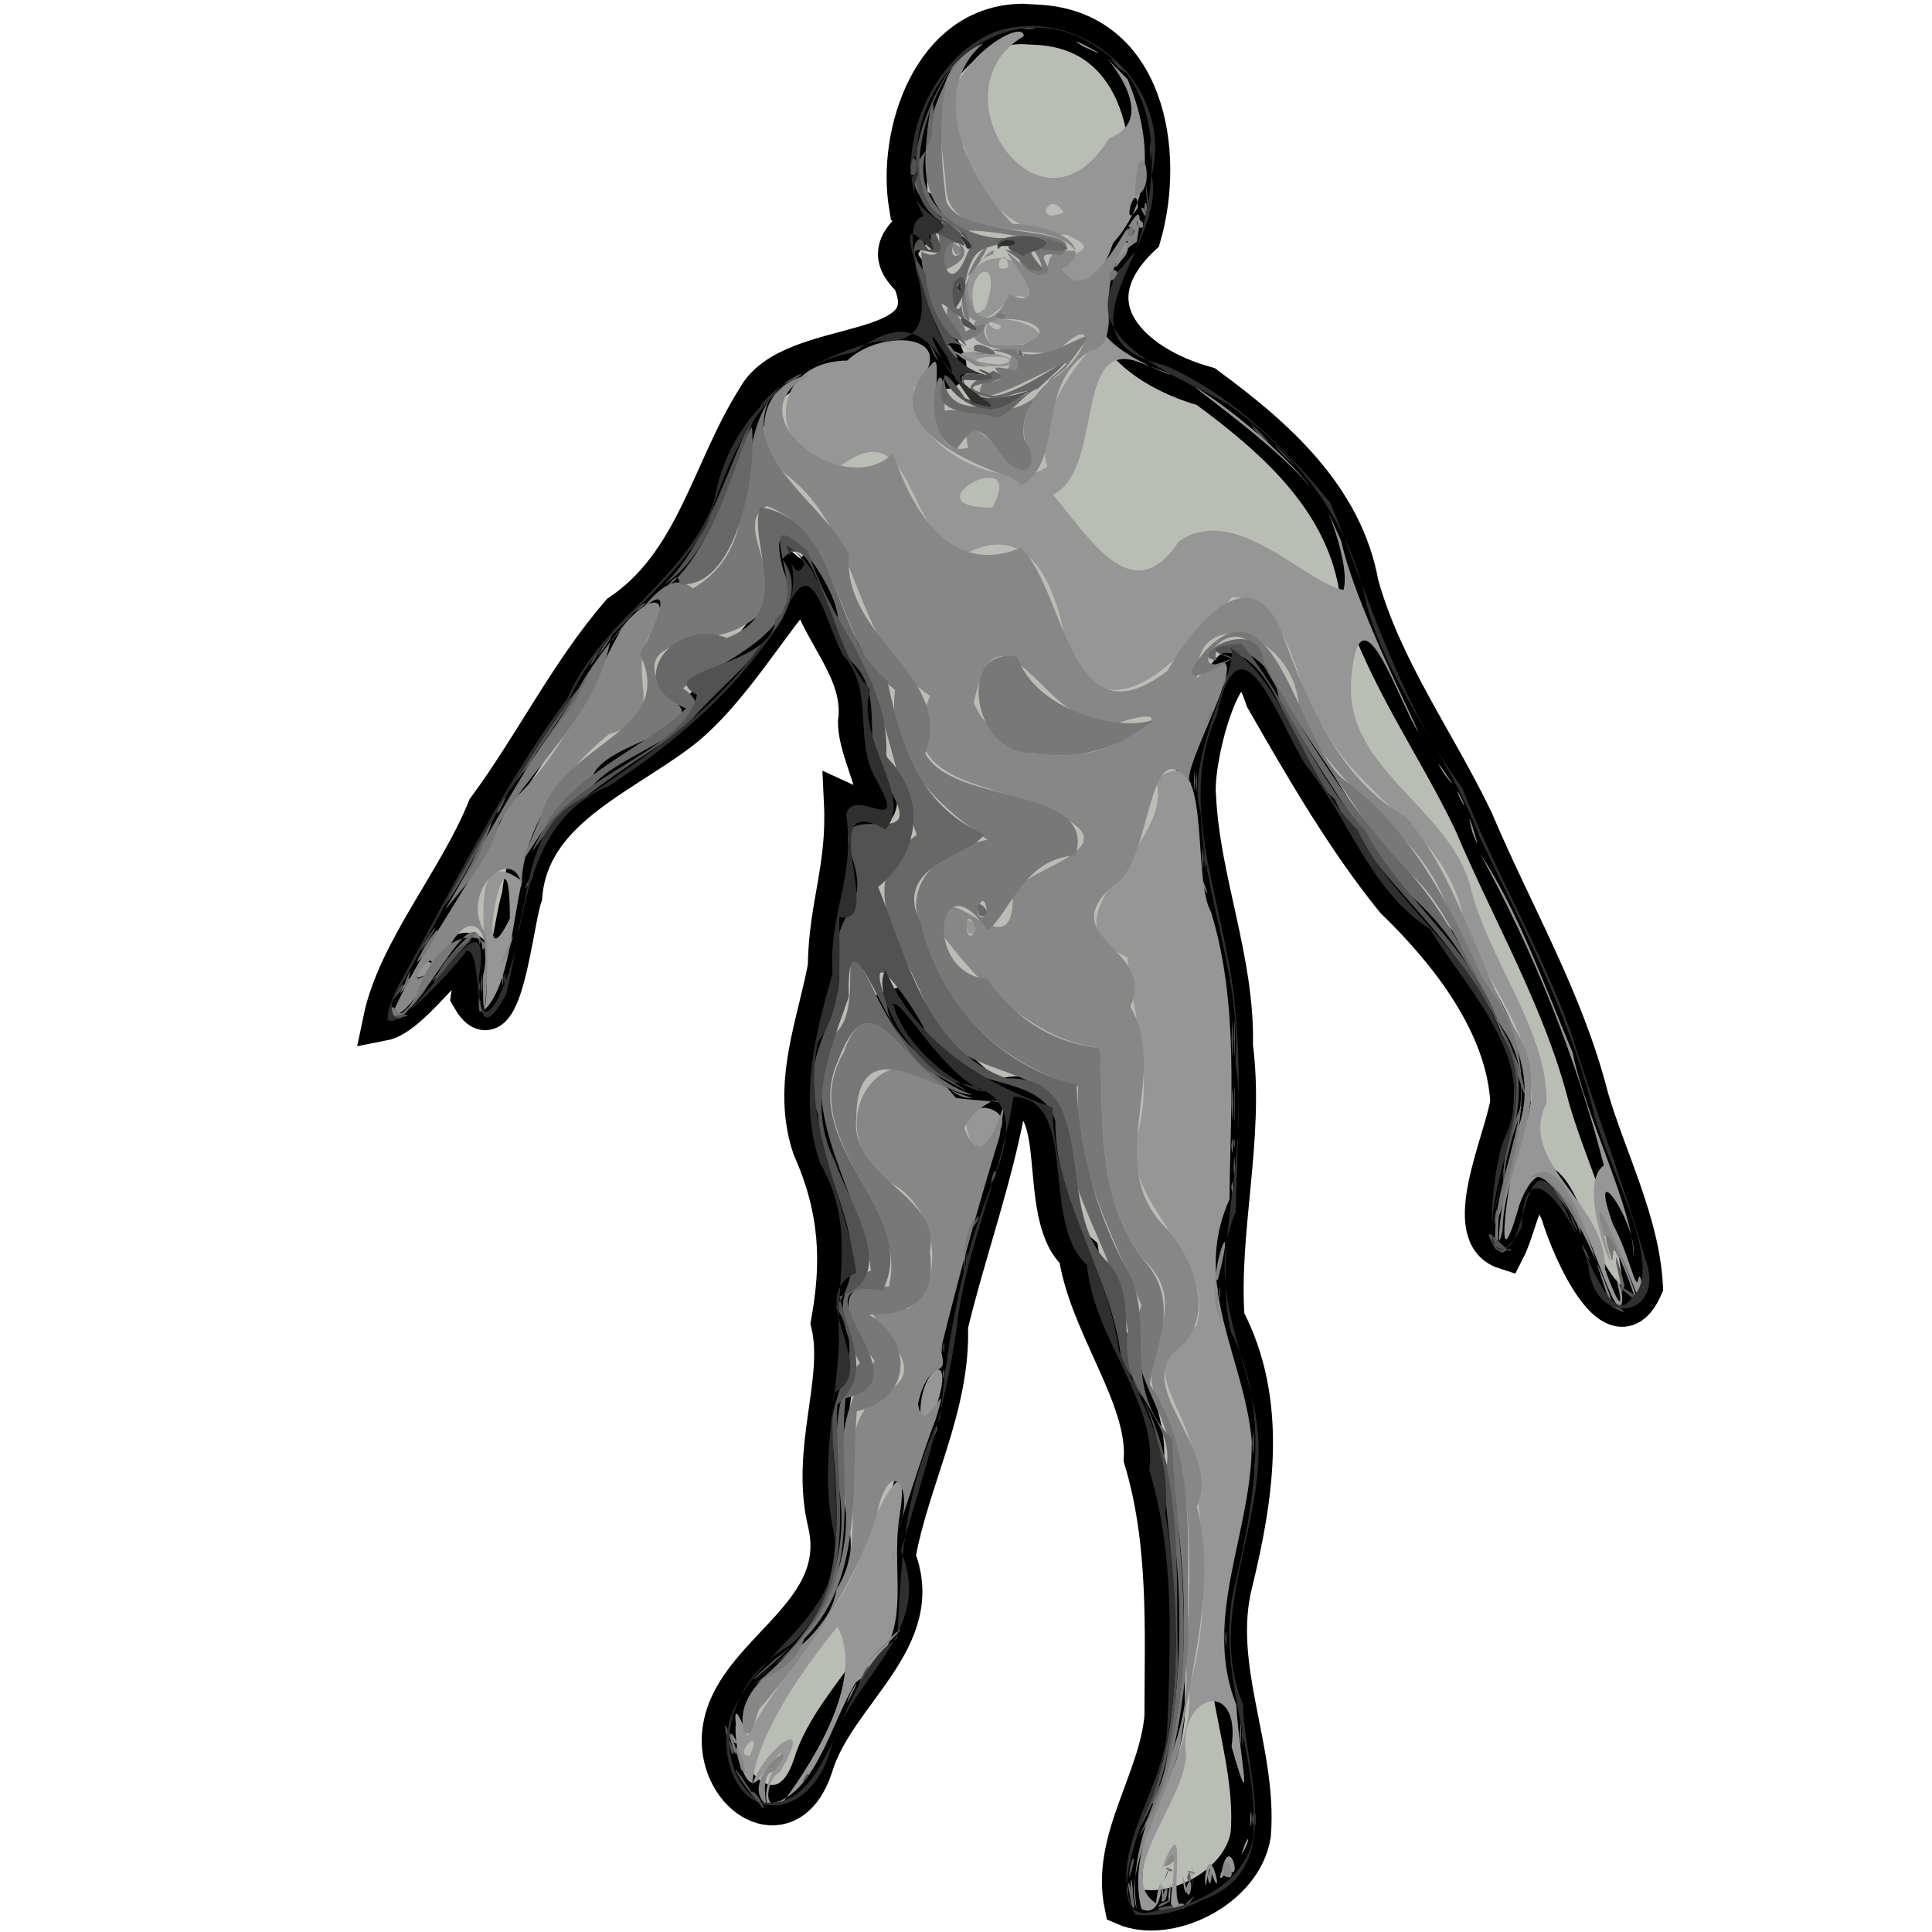<?xml version="1.0" encoding="UTF-8" standalone="no"?>
<svg
   xmlns:dc="http://purl.org/dc/elements/1.1/"
   xmlns:cc="http://creativecommons.org/ns#"
   xmlns:rdf="http://www.w3.org/1999/02/22-rdf-syntax-ns#"
   xmlns:svg="http://www.w3.org/2000/svg"
   xmlns="http://www.w3.org/2000/svg"
   xmlns:sodipodi="http://sodipodi.sourceforge.net/DTD/sodipodi-0.dtd"
   xmlns:inkscape="http://www.inkscape.org/namespaces/inkscape"
   inkscape:version="1.0 (4035a4fb49, 2020-05-01)"
   sodipodi:docname="testgeometry_templatebody.svg"
   width="48.0px"
   height="48.0px"
   viewBox="0 0 48.0 48.0"
   version="1.1"
   id="SVGRoot">
  <defs
     id="defs95887" />
  <sodipodi:namedview
     inkscape:snap-global="false"
     inkscape:window-maximized="1"
     inkscape:window-y="-8"
     inkscape:window-x="-8"
     inkscape:window-height="1557"
     inkscape:window-width="2880"
     showgrid="true"
     inkscape:document-rotation="0"
     inkscape:current-layer="layer1"
     inkscape:document-units="px"
     inkscape:cy="26.864637"
     inkscape:cx="31.429238"
     inkscape:zoom="22.627417"
     inkscape:pageshadow="2"
     inkscape:pageopacity="0.0"
     borderopacity="1.0"
     bordercolor="#666666"
     pagecolor="#ffffff"
     id="base">
    <inkscape:grid
       type="xygrid"
       id="grid96457" />
  </sodipodi:namedview>
  <g
     id="layer1"
     inkscape:groupmode="layer"
     inkscape:label="Layer 1">
    <path
       d="m 25.403,0.594 c -2.243,0.022 -3.109,2.732 -2.82,4.506 1.117,0.402 -1.075,0.752 0.075,1.815 0.974,2.144 -2.995,1.387 -3.855,2.994 -1.129,1.777 -1.512,4.089 -3.386,5.347 -1.275,1.48 -2.147,3.27 -3.309,4.845 -0.719,1.786 -2.23,3.51 -2.591,5.256 0.969,-0.19 2.583,-3.274 2.187,-0.594 0.763,1.358 1.034,-1.847 1.268,-2.502 0.167,-2.11 2.345,-2.944 3.866,-4.081 1.284,-0.957 2.347,-2.892 3.221,-3.773 0.264,1.257 1.442,2.21 1.261,3.538 0.002,0.98 1.262,2.745 -0.348,2.003 0.077,1.627 -0.383,2.545 -0.402,4.072 -0.265,1.434 -0.907,2.929 -0.384,4.486 0.694,1.562 0.731,2.876 0.46,4.365 0.344,1.436 -0.526,3.151 -0.071,4.993 0.541,2.427 -2.648,3.282 -2.641,5.41 0.036,1.468 1.685,2.364 2.26,0.609 0.554,-1.852 2.869,-3.157 2.047,-5.201 0.345,-1.948 1.38,-3.733 1.308,-5.745 0.455,-1.893 1.139,-3.729 1.469,-5.666 1.685,-0.373 0.653,2.907 1.778,3.868 0.247,1.76 1.715,3.537 1.625,5.108 0.627,2.083 0.517,4.258 0.513,6.409 -0.143,1.609 -1.333,3.059 -0.996,4.679 1.072,0.47 2.927,-0.408 3.137,-1.76 0.164,-2.106 -0.987,-4.168 -0.451,-6.266 0.526,-2.155 0.877,-4.491 -0.203,-6.548 -0.155,-2.216 0.501,-4.502 0.207,-6.775 0.054,-2.11 -0.814,-4.088 -0.916,-6.186 -0.118,-1.038 0.933,-4.898 1.727,-2.448 0.985,1.718 1.994,3.469 3.221,4.985 1.357,1.316 2.761,3.104 2.868,5.043 -0.173,1.035 -1.251,3.292 -0.133,3.655 0.392,-0.768 0.574,-2.651 1.377,-0.918 0.305,1.012 1.378,3.37 2.043,1.849 -0.084,-1.599 -0.885,-3.114 -1.345,-4.671 C 38.86,24.871 37.576,22.694 36.614,20.417 35.681,18.456 34.347,16.656 33.754,14.525 33.364,12.341 31.651,10.848 29.956,9.603 28.096,9.092 26.517,7.586 28.349,5.857 28.943,3.783 28.452,0.754 25.781,0.616 l -0.378,-0.022 z M 23.015,8.205 c 0.738,0.845 0.569,1.572 0.052,0.176 z m -3.463,5.398 c 1.22,0.705 -0.501,0.608 0,0 z m 2.463,11.06 c 0.35,0.865 2.468,2.463 2.247,2.395 -1.105,-0.388 -1.916,-1.279 -2.247,-2.395 z"
       style="color:#000000;overflow:visible;fill:#babdb6;stroke:#000000;stroke-width:1.002;stroke-miterlimit:4;stroke-dasharray:none;stop-color:#000000"
       id="rect96516" />
    <path
       d="m 28.359,47.426 c -0.483,-1.946 1.342,-3.522 1.183,-5.492 0.531,-1.804 0.373,-3.659 0.111,-5.491 0.053,-1.408 -1.693,-2.515 0.075,-3.51 0.441,-1.736 -1.539,-2.773 -1.573,-4.443 0.606,-1.603 -0.016,-3.21 -0.148,-4.709 -2.251,-0.971 1.217,-2.773 0.712,-4.404 1.436,-1.159 0.867,2.405 1.369,3.282 0.706,2.308 0.476,4.752 0.46,7.135 -0.952,2.108 0.353,3.904 0.55,5.979 0.047,2.21 -1.254,4.412 -0.382,6.583 0.035,0.948 0.491,3.176 -0.118,1.039 0.247,-1.723 -1.35,-1.331 -1.131,0.202 -0.037,1.169 -1.803,2.992 -0.748,3.689 0.168,-1.294 0.286,0.478 -0.362,0.139 z m 0.732,-0.124 c -0.016,-0.326 0.288,-1.815 -0.256,-0.828 0.782,-1.932 0.125,1.121 0.558,0.827 -0.067,0.088 -0.248,0.134 -0.302,9.48e-4 z m 0.33,-0.379 c -0.154,-0.932 0.195,0.526 0,0 z m 0.202,0.103 c 0.003,-0.843 -0.034,-1.053 0,0 z M 29.94,46.657 c 0.126,-1.114 0.523,0.923 0.12,-0.229 -0.071,0.075 -0.113,0.722 -0.12,0.229 z m 0.412,-0.156 c 0.2,-1.056 0.576,0.495 0.069,-0.143 0.244,-0.01 -0.247,0.571 -0.069,0.143 z m 0.492,-0.417 c 0.16,-0.592 0.278,-0.447 0,0 z m 0.22,-0.912 c 0.041,-0.616 0.032,0.683 0,0 z m -12,-0.352 c -0.234,-0.642 0.961,-2.047 -0.114,-0.757 -0.479,0.868 -0.732,-0.981 -0.667,-1.222 -0.045,-0.372 0.012,-0.422 0.29,0.289 0.822,-1.558 2.175,-2.815 2.819,-4.498 0.208,-0.804 1.286,-3.045 0.955,-0.956 -0.242,1.562 0.446,3.017 -1.082,4.123 -0.594,0.921 -1.022,2.914 -2.201,3.021 z m 0.405,-0.065 c 0.84,-1.137 2.008,-3.08 1.339,-4.343 -0.869,1.066 -2.018,2.708 -2.122,3.931 0.302,-0.909 1.621,-1.853 0.678,-0.301 -0.3,0.099 -0.472,1.062 0.106,0.713 z m -0.841,-1.134 c 0.368,-0.834 -0.457,0.008 0,0 z m 4.241,-8.463 c -0.049,-1.15 0.922,-1.758 0.377,-0.169 -0.016,0.155 -0.256,0.309 -0.377,0.169 z m 17.11,-3.105 c -0.416,-0.915 -1.411,-4.354 -2.233,-2.111 -0.698,2.462 -0.263,-1.131 0.122,-1.923 0.762,-1.824 -0.967,-3.469 -1.498,-5.135 -0.373,-2.193 -2.549,-2.998 -3.49,-4.81 -0.759,-0.98 -0.79,-3.241 -2.266,-3.237 -0.986,1.109 -2.976,3.758 -4.117,1.269 -0.2,-1.321 -0.823,-3.252 -2.513,-2.342 -1.552,-0.4 -1.228,-3.665 -3.185,-2.127 -1.783,-0.375 -1.697,-2.657 0.25,-2.679 0.86,-0.823 2.92,-0.671 1.66,0.689 -0.189,1.503 2.382,2.651 3.31,1.943 -0.323,-1.12 0.568,-2.477 1.433,-3.278 0.597,0.801 2.862,1.402 0.736,0.648 -1.49,-0.429 -0.779,2.715 -2.028,3.332 0.882,1.022 1.973,2.919 3.123,1.165 1.404,-1 3.199,1.064 4.098,1.198 0.224,-0.844 -0.921,-3.098 -0.059,-1.212 0.328,1.496 1.663,4.136 1.916,4.747 -0.465,-0.699 -1.448,-3.79 -1.663,-1.362 -0.226,2.222 2.328,3.16 2.935,5.113 0.424,1.865 1.929,3.617 1.916,5.454 -0.761,1.51 1.495,2.486 1.448,4.126 0.205,0.603 0.56,1.371 0.274,0.2 0.267,0.427 0.182,1.198 -0.169,0.332 z M 24.654,12.609 c 0.918,-1.676 -2.206,0.012 0,0 z m 16.023,19.576 c -0.279,-0.759 -1.313,-3.18 -0.701,-1.03 0.244,0.855 -0.845,-1.707 -0.128,-2.2 -0.691,-2.696 -1.74,-5.303 -3.072,-7.743 0.934,1.408 1.604,3.291 2.296,4.943 0.324,1.594 1.528,3.937 1.511,5.064 0.111,-0.829 -1.181,-2.669 -0.505,-0.789 0.406,0.736 0.565,1.707 0.628,1.348 0.069,-0.351 0.186,0.822 -0.03,0.406 z m -16.527,-3.794 c -0.762,-1.445 1.82,-0.863 0.207,0.131 z M 12.027,25.1 c 0.291,-0.941 -0.652,-4.397 0.943,-3.207 -0.238,0.975 -0.323,2.631 -0.943,3.207 z m 0.64,-2.281 c 0.009,-2.992 -0.98,2.025 0,0 z m -2.313,1.477 c 0.134,-0.779 0.828,-0.194 0,0 z m 13.721,-1.096 c -0.35,-0.779 0.573,0.018 0,0 z m 12.506,-2.526 c -0.283,-1.082 0.372,0.983 0,0 z M 36.275,19.844 c -0.262,-0.628 0.341,0.593 0,0 z M 35.875,19.22 c -0.507,-0.83 0.627,0.838 0,0 z m -3.294,-7.074 c -0.671,-0.896 -2.669,-2.326 -2.91,-2.544 1.126,0.676 2.533,1.984 2.91,2.544 z M 24.557,9.103 c -1.816,-0.397 0.38,-0.553 0.686,-0.061 l -0.296,0.064 -0.389,-0.003 z m 0.48,-0.094 c 0.329,-0.293 -1.743,-0.077 -0.195,0.046 z M 24.614,8.555 c -0.801,-1.369 2.711,-0.075 0.411,0.023 l -0.411,-0.023 z m 0.255,-0.464 c -0.643,-0.291 -0.038,0.31 0,0 z M 24.036,7.777 C 23.559,6.192 25.74,5.866 25.556,7.447 24.95,7.017 24.798,8.297 24.036,7.777 Z m 0.444,-0.121 c 0.516,-1.431 -0.61,-0.997 -0.244,0.125 l 0.107,-0.019 0.137,-0.106 z m 0.568,-1.016 c -0.05,-0.668 -0.497,0.23 0,0 z m 1.451,0.268 C 25.514,6.237 27.858,6.41 26.487,5.828 25.168,5.876 24.278,4.873 23.959,3.647 c -1.334,-1.467 1.464,-3.343 1.477,-2.749 -2.312,1.361 0.403,5.36 2.119,2.536 1.698,-0.637 -1.2,-3.092 0.458,-1.468 0.631,1.512 0.615,2.993 -0.356,4.07 -0.194,0.543 -0.452,1.146 -1.159,0.872 z m -0.072,-1.63 c -0.343,-0.607 -0.792,0.341 0,0 z m 1.842,-0.115 c -0.025,-0.814 -0.458,0.692 0,0 z m -0.578,1.391 c 0.38,-1.123 0.526,-0.154 0,0 z m 0.587,-0.935 c -0.08,-0.449 0.314,0.175 0,0 z M 26.919,1.157 c -0.738,-0.454 1.125,0.519 0,0 z"
       style="fill:#969696;stroke-width:1"
       id="path96492" />
    <path
       d="m 28.237,47.405 c -0.319,-2.129 1.458,-3.914 1.221,-6.089 0.132,-2.116 0.253,-4.477 -0.595,-6.409 -0.908,-1.174 0.957,-2.347 -0.495,-3.655 -1.132,-1.541 -0.954,-3.457 -1.036,-5.21 -1.618,-0.186 -2.986,-1.568 -3.948,-2.856 -0.135,-1.948 1.868,1.292 1.777,-1.044 0.534,-0.652 2.982,-1.081 1.016,-1.945 -1.29,-0.762 -4.099,-0.658 -3.068,-2.904 -1.998,-1.339 -1.664,-4.074 -3.593,-5.513 -0.863,-0.831 -0.675,-2.234 0.607,-2.474 -2.002,1.008 0.894,3.156 2.06,1.954 0.505,1.47 1.447,3.073 3.187,2.346 1.122,1.123 1.19,4.94 3.635,3.061 0.62,-1.101 2.127,-2.983 2.886,-0.829 0.642,1.694 1.394,3.532 3.048,4.466 1.275,1.527 1.741,3.575 2.719,5.301 1.034,1.6 -0.3,3.298 -0.328,4.961 -0.259,1.157 0.112,-2.02 0.382,-2.52 0.753,-2.059 -1.242,-3.759 -1.803,-5.618 -0.734,-1.965 -2.936,-2.815 -3.633,-4.842 -0.125,-1.934 -2.617,-2.598 -2.534,-0.742 1.956,-1.635 -0.633,2.502 -0.137,2.64 -1.139,-1.521 -0.949,2.029 -1.967,2.527 -1.459,1.334 1.108,1.529 0.447,2.995 1.011,1.77 -0.768,3.948 0.941,5.557 0.625,0.77 1.124,1.996 0.376,2.841 -1.467,0.976 0.997,2.529 0.334,4.023 0.504,2.003 -0.159,3.987 -0.418,5.965 -0.324,1.274 -1.402,3.029 -1.084,4.014 z M 24.246,23.079 c -0.334,-0.801 -0.286,0.642 0,0 z m 2.533,-4.355 c 0.933,0.024 2.997,-1.403 0.969,-0.754 -1.667,0.388 -2.903,-3.529 -3.554,-0.512 0.387,0.964 1.607,1.464 2.585,1.265 z m 2.324,28.667 c 0.483,-0.274 0.34,0.13 0,0 z m -0.077,-0.27 c 0.103,-0.942 0.043,0.595 0,0 z m -0.162,-0.114 c 0.07,-0.591 0.024,0.63 0,0 z m 0.595,-0.071 c 0.219,-0.614 0.134,0.51 -4.2e-5,10e-7 z m 0.542,-0.317 c 0.178,-0.615 0.095,0.596 0,0 z m -0.348,-0.053 c -0.429,-0.154 0.188,-0.067 0,0 z m 0.741,0.022 c -0.027,-0.891 0.482,0.327 4.7e-5,-5e-6 z m -1.475,-0.209 c 0.228,-0.585 0.449,-0.104 0,0 z m -9.934,-1.589 c -0.612,-0.63 1.068,-1.837 0.255,-0.793 -0.436,0.067 -0.104,1.032 -0.255,0.793 z M 18.418,43.971 c -0.422,-1.406 0.336,0.322 0,0 z m -0.195,-0.691 c -0.249,-0.564 0.283,0.217 0,0 z m 0.249,-0.283 c -0.289,-1.522 2.061,-1.874 2.313,-3.52 1.046,-1.557 -0.531,-4.251 1.442,-5.031 1.048,-0.84 -1.886,-2.197 0.33,-1.928 0.996,-0.682 0.736,-2.643 -0.571,-3.204 -1.747,-1.476 0.129,-4.102 1.761,-2.036 1.516,0.186 0.642,-0.128 0.21,0.748 0.648,1.674 1.219,-2.004 0.878,0.205 -0.542,1.768 -1.024,3.516 -1.461,5.3 0.209,0.832 -0.246,0.064 -0.568,1.325 0.135,1.041 0.884,-1.034 0.428,0.445 -0.32,0.793 -0.866,2.654 -0.987,2.832 0.578,-1.09 -0.147,-2.116 -0.468,-0.473 -0.582,1.766 -1.665,3.326 -2.856,4.735 -0.164,0.067 -0.184,0.923 -0.453,0.602 z m 2.669,-0.951 c 0.44,-0.769 -0.343,0.812 0,0 z m 0.348,-0.696 c 1.07,-1.176 1.274,-1.134 0,0 z m 8.9,-0.687 c 0.036,-0.695 0.036,0.695 0,0 z m -7.947,-0.677 c 0.04,-0.418 0.04,0.418 0,0 z m -0.261,-1.329 c 0.05,-0.34 0.032,0.405 0,0 z m 8.936,-2.814 c 0.039,-0.889 0.031,0.967 0,0 z m -0.855,-3.227 c -0.347,-0.95 0.536,-2.929 -0.003,-0.827 -0.244,0.002 0.267,1.456 0.003,0.827 z m 9.777,-0.309 c -0.393,-1.163 -1.547,-3.673 -2.132,-2.948 1.152,-1.316 1.939,3.134 2.132,2.948 z m 0.55,-0.15 c -0.286,-0.88 -0.67,-1.569 -0.73,-1.432 -0.583,-2.111 1.076,1.987 0.73,1.432 z m -9.995,-2.671 c 0.046,-0.432 0.033,0.498 0,0 z m 0.002,-1.016 c 0.037,-0.603 0.037,0.603 0,0 z m 0.005,-2.658 c 0.025,-1.477 0.022,1.51 0,0 z M 9.789,25.095 c 0.812,-1.768 2.078,-3.29 2.833,-5.097 1.4,-1.264 1.981,-2.857 2.841,-4.418 0.725,-0.916 1.324,-0.786 0.618,0.295 -0.469,1.084 0.537,1.946 -0.948,2.362 -1.398,1.109 -2.274,2.81 -2.161,3.927 -0.054,-1.343 -1.662,-0.075 -0.897,1.051 0.104,0.732 -0.088,3.056 -0.074,1.028 0.288,-1.265 -0.415,-1.793 -0.958,-0.455 -0.216,0.214 -1.126,1.774 -1.254,1.307 z m 0.823,-0.903 c 0.468,-0.956 -0.762,0.542 0,0 z m 1.855,-0.283 c 0.556,-1.469 0.109,0.048 0,0 z m 17.444,-1.855 c -0.223,-0.751 0.269,0.562 0,0 z M 25.157,11.88 c -1.066,-0.361 -3.494,-1.369 -2.016,-2.824 0.425,-0.542 -0.417,2.382 0.908,2.071 -0.33,-1.784 1.988,2.007 1.422,-0.157 -0.166,-0.654 0.256,-1.299 0.819,-1.646 C 27.104,8.707 27.269,7.7 26.217,8.782 25.266,8.736 23.768,8.729 24.241,7.969 23.216,7.537 24.878,5.808 24.676,6.316 23.403,6.674 24.35,8.932 25.07,7.321 26.609,7.913 23.978,5.265 25.554,6.737 26.457,6.951 25.588,6.118 26.728,6.24 26.074,5.336 23.678,6.13 23.512,4.752 c -0.08,-1.276 -0.619,-3.042 0.923,-3.681 -1.427,1.21 -0.372,3.408 0.72,4.489 1.332,0.058 2.034,0.697 1.225,1.117 0.882,1.437 2.253,-2.964 1.866,-0.671 -1.318,0.807 -0.143,2.478 -1.179,2.722 -1.366,0.858 -0.598,2.683 -1.678,3.326 l -0.231,-0.174 z M 25.429,8.556 C 26.902,7.99 23.71,7.474 24.618,8.555 l 0.406,0.023 0.405,-0.022 z m -0.539,-0.65 c 0.235,-0.319 -0.422,0.076 0,0 z m 3.056,-1.566 c 0.34,-1.173 -0.679,1.05 0,0 z m 0.236,-0.604 c -0.297,-0.37 -0.151,0.415 0,0 z m 0.216,-0.208 c -0.318,-0.193 -0.028,0.383 0,0 z m -3.452,3.665 c 0.316,-0.028 0.002,-0.826 0.46,-0.066 l -0.165,0.091 -0.294,-0.025 z m -0.701,-0.105 c -1.444,-0.85 0.158,-0.03 0.286,0.037 l -0.286,-0.037 z m -0.013,-0.301 c 0.518,-0.078 0.101,0.08 0,0 z M 23.749,6.328 c -0.378,-0.603 0.488,-0.018 0,0 z m 4.45,-1.454 c 0.045,-1.932 0.634,-0.171 0,0 z"
       style="fill:#878787;stroke-width:1"
       id="path96490" />
    <path
       d="m 28.12,47.254 c -0.083,-0.913 0.044,-0.567 0.032,0.065 z m 0.733,-0.024 c 0.207,-0.798 0.193,0.134 0,0 z m 0.747,-0.615 c -0.16,-0.474 0.126,0.398 0,0 z M 28.299,45.63 c 1.343,-2.698 1.272,-5.864 0.832,-8.776 0.237,-1.627 -1.425,-2.813 -0.77,-4.425 -0.711,-1.745 -1.708,-3.473 -1.572,-5.435 -1.788,-0.535 -3.295,-1.789 -3.832,-3.743 -0.676,-1.341 0.514,-2.193 1.575,-2.387 -1.291,-0.895 -2.505,-2.032 -2.296,-3.722 -1.532,-1.195 -1.269,-3.824 -3.176,-4.569 -1.003,0.499 0.932,2.218 -0.589,2.965 -0.73,0.533 -3.067,0.176 -1.884,1.761 1.374,0.851 -1.577,1.073 -1.872,2.012 -1.027,0.491 -2.37,3.535 -1.283,0.992 0.491,-1.864 3.417,-2.083 2.463,-4.061 0.252,-0.388 1.005,-1.991 0.02,-1.07 0.524,-0.65 0.899,-0.883 1.301,-0.553 1.814,-1.064 0.94,-3.228 1.89,-4.675 -0.678,1.49 1.439,2.623 1.981,3.842 -0.141,2.122 2.617,2.959 1.9,4.934 0.7,1.305 4.278,0.776 3.734,2.531 -1.261,0.09 -1.55,1.283 -2.175,1.875 -1.263,-1.853 -1.644,1.064 -0.013,1.197 0.713,1.025 1.654,1.592 2.799,1.72 0.082,1.753 -0.096,3.669 1.036,5.21 1.018,1.08 0.319,2.174 0.199,3.139 1.238,1.836 0.891,4.247 0.958,6.377 -0.128,1.662 -0.361,3.505 -1.225,4.862 z M 24.525,22.707 c -0.088,-0.899 -0.46,0.412 0,0 z m 6.589,22.49 c 0.038,-0.511 0.038,0.511 0,0 z M 19.003,43.986 c 0.523,-0.421 0.592,-0.526 0,0 z m -0.767,-0.469 c -0.381,-1.214 0.267,0.359 0,0 z m 12.57,-0.456 c 0.036,-0.88 0.036,0.88 0,0 z M 18.573,41.99 c 1.478,-1.126 2.638,-2.767 2.421,-4.731 -0.246,-1.368 0.031,-2.573 0.737,-3.447 -0.607,-0.772 -1.237,-2.113 0.348,-1.841 0.532,-2.008 -2.362,-3.729 -1.109,-5.839 0.719,-2.178 2.212,1.305 3.184,1.142 -1.056,-0.27 -2.876,-1.713 -2.88,0.524 -0.144,1.501 2.123,1.912 1.827,3.292 0.163,1.228 -0.48,1.58 -1.51,1.575 1.065,0.609 1.119,2.069 -0.306,2.396 -0.143,1.918 0.173,4.158 -1.307,5.66 -0.274,0.799 -0.881,0.812 -1.404,1.27 z m 4.856,-7.866 c 0.05,-0.34 0.032,0.405 0,0 z M 23.378,33.446 c 0.046,-0.432 0.033,0.498 0,0 z m 6.855,-1.303 c 0.043,-0.524 0.032,0.59 0,0 z m -6.278,-0.912 c 0.034,-0.874 0.502,-1.506 0.05,-0.252 -0.045,0.388 -0.071,1.196 -0.05,0.252 z m 16.083,0.052 c -0.43,-1.307 0.313,-0.006 0.147,-0.072 -0.153,-0.448 -0.087,0.243 -0.147,0.072 z m -2.884,-0.343 c -0.123,-1.772 1.269,-3.532 0.288,-5.221 -0.988,-1.454 -1.399,-3.513 -2.94,-4.412 -1.076,-1.727 -2.4,-3.385 -3.35,-5.241 -0.713,-0.903 -1.861,1.009 -0.497,0.26 -0.023,0.038 -1.765,1.119 -0.707,-0.164 1.751,-1.833 2.301,2.294 3.432,3.199 1.71,1.267 2.626,3.101 3.477,5.003 1.478,1.752 0.908,3.819 0.411,5.791 -0.095,0.023 0.001,1.098 -0.114,0.784 z m 2.023,-0.532 c -0.442,-0.907 -1.389,-1.896 -0.179,-0.489 0.109,0.028 0.459,1.219 0.179,0.489 z M 30.65,29.017 c 0.032,-0.872 0.039,0.796 0,0 z m -0.05,-1.589 c 0.033,-1.343 0.033,1.343 0,0 z M 9.68,25.277 c 0.13,-0.767 0.097,0.544 0.68,-0.594 0.675,-1.948 1.988,-1.368 1.632,-1.086 -0.192,-1.693 -1.612,1.983 -2.312,1.68 z m 2.279,-0.846 c 0.04,-0.708 0.032,0.776 0,0 z m -2.027,0.256 c 0.249,-0.595 0.436,-0.441 0,0 z m 2.545,-0.386 c 0.037,-0.603 0.037,0.603 0,0 z m -2.092,-0.469 c 0.408,-0.769 0.76,-1.079 0.195,-0.16 l -0.215,0.238 z m 0.674,-1.236 c 1.044,-1.747 1.922,-3.583 3.212,-5.178 0.116,-0.749 2.403,-3.235 0.883,-1.452 -0.374,1.813 -1.801,2.932 -2.742,4.466 -0.237,0.845 -0.792,1.516 -1.353,2.165 z m 18.813,-1.265 c 0.036,-0.88 0.036,0.88 0,0 z m -0.208,-1.928 c 0.035,-0.788 0.035,0.788 0,0 z m -3.976,-0.704 c -1.575,0.076 -1.912,-2.691 -0.414,-2.376 0.505,1.415 2.67,1.863 3.403,1.549 -0.8,0.719 -1.936,1.043 -2.989,0.827 z m 4.274,-0.729 c 0.159,-0.488 0.28,-0.323 0,0 z m 0.364,-0.834 c 0.217,-0.599 0.334,-0.439 0,0 z m -5.326,-5.677 c -0.739,-1.037 -0.801,-0.865 -1.232,-0.302 -1.071,-0.389 -0.268,-3.113 -0.301,-0.954 0.694,-0.11 1.942,0.389 2.625,-0.796 1.634,-1.329 -2.378,1.342 -1.662,0.085 1.116,-0.013 -0.423,-0.556 0.812,-0.287 0.397,-0.571 -1.462,-0.493 -0.072,-0.533 0.933,0.631 2.701,-1.319 1.286,0.489 -0.568,0.427 -1.142,1.007 -1.01,1.76 0.386,0.518 0.132,1.073 -0.447,0.537 z m 0.441,-2.632 c -0.24,-0.416 -0.143,0.269 0,0 z m 5.867,2.003 c -0.751,-0.831 0.873,0.839 0,0 z M 19.132,9.884 c 0.462,-0.444 0.416,-0.25 0,0 z m 4.527,-1.103 c -0.356,-0.689 0.431,0.483 0,0 z m 0.315,-0.31 c -0.691,-0.583 -0.508,-1.405 0.027,-0.237 0.742,-0.449 0.478,0.1 -0.027,0.237 z m 3.505,-0.351 c 0.05,-0.34 0.032,0.405 0,0 z M 23.963,7.874 C 23.603,6.713 25.245,5.265 24.12,6.796 23.703,7.075 24.336,8.326 23.963,7.874 Z m 0.786,0.03 c -0.012,-0.325 0.514,0.058 0,0 z m 2.819,-0.918 c -0.09,-0.527 0.487,-0.181 0,0 z M 23.42,6.726 c -0.198,-1.29 1.31,-0.481 0,0 z M 23.887,6.29 c -0.138,-0.804 -0.445,0.34 0,0 z m 1.634,0.435 c -0.747,-0.779 0.953,0.668 0.114,-0.594 2.319,0.247 -0.845,-0.445 -1.586,-0.4 -1.711,-0.654 -1.053,-3.26 -0.088,-4.394 -0.736,0.385 -0.612,2.514 -0.454,3.654 0.312,0.987 3.733,0.573 2.838,1.349 -0.966,-0.139 0.166,0.455 -0.549,0.496 l -0.275,-0.111 z m 2.472,-0.989 c 0.297,-0.37 0.151,0.415 0,0 z m 0.462,-0.36 c -0.261,-0.387 0.093,-0.178 0,0 z M 27.773,1.645 c -0.618,-0.637 0.678,0.613 0,0 z"
       style="fill:#787878;stroke-width:1"
       id="path96488" />
    <path
       d="m 28.115,47.337 c -0.285,-1.476 0.257,0.449 0,0 z m 0.719,-0.041 c 0.643,-0.274 -0.275,0.27 0,0 z m 0.655,-0.636 c 0.093,-0.446 0.155,0.373 0,0 z m -0.415,-0.166 c -0.329,-0.182 0.226,-0.025 0,0 z m -0.461,-1.674 c 0.49,-1.219 0.131,0.012 0,0 z m 0.311,-0.795 c 0.497,-2.422 0.506,-4.947 -0.001,-7.366 0.475,-1.336 -1.307,-2.207 -0.901,-3.591 -0.244,-1.887 -1.617,-3.454 -1.624,-5.438 -0.559,-1.312 -3.085,-0.815 -3.431,-2.764 -0.615,-1.485 -1.789,-2.949 -0.189,-4.128 -0.658,-1.747 -0.828,-3.694 -1.96,-5.315 0.035,-0.937 -1.946,-3.385 -1.349,-1.228 0.683,1.516 -1.984,2.443 -2.5,2.905 1.32,0.9 -1.754,1.611 -2.302,2.506 -1.03,0.49 -2.114,2.819 -1.001,0.69 0.844,-1.192 2.563,-1.869 3.378,-2.695 -1.648,-0.684 -0.229,-2.268 1.011,-1.751 1.718,-0.648 0.514,-2.351 0.831,-3.252 2.02,0.347 1.744,3.171 3.161,4.317 0.322,1.501 0.732,3.076 2.405,3.814 -0.302,0.533 -2.323,0.74 -1.574,2.215 0.476,2.006 1.956,3.544 3.869,4.007 0.044,1.672 0.543,3.371 1.388,4.846 0.493,1.383 -0.238,2.713 0.98,3.944 0.099,2.142 0.495,4.381 0.172,6.573 -0.079,0.576 -0.178,1.157 -0.362,1.709 z m -10.182,-2.287 c 1.585,-1.049 2.389,-2.849 2.11,-4.733 -0.128,-1.142 -0.138,-2.481 0.51,-3.139 -0.496,-0.941 -0.725,-1.946 0.278,-2.3 -0.256,-1.935 -1.822,-3.802 -1.015,-5.831 0.971,-0.391 0.028,-3.19 1.001,-1.299 0.535,1.152 1.273,2.336 2.539,2.763 -1.607,-0.044 -2.397,-3.355 -3.346,-0.841 -0.967,2.126 2.081,3.844 1.109,5.698 -2.413,-0.327 1.195,2.253 -0.918,2.678 -0.221,1.973 0.49,4.376 -1.102,5.956 -0.227,0.426 -1.106,0.979 -1.166,1.048 z m 11.699,-1.048 c 0.041,-0.616 0.032,0.683 0,0 z m 9.838,-8.729 c -0.167,-0.675 -0.209,-1.189 0.078,-0.029 -0.02,0.043 -0.067,0.321 -0.078,0.029 z m -3.146,-1.589 c 0.03,-0.542 0.16,-0.305 0.008,0.056 z m 1.571,-0.729 c -1.324,-1.349 0.901,0.852 -1e-5,-1e-6 z m -1.35,-0.495 c 0.009,-0.934 0.871,-2.729 0.179,-0.784 -0.162,0.303 -0.221,1.926 -0.179,0.784 z m -6.709,-0.756 c 0.05,-0.34 0.032,0.405 0,0 z m -5.88,-1.016 c -0.743,-0.127 0.842,0.083 0,0 z m 13.09,-0.235 c -0.62,-1.829 -1.495,-3.9 -3.027,-5.063 -1.061,-1.503 -2.153,-3.08 -3.062,-4.742 -0.151,-1.221 -1.78,-1.582 -1.541,-0.93 -0.821,-0.076 1.046,-1.177 1.18,0.044 1.005,1.847 2.226,3.781 3.6,5.213 1.151,1.27 1.89,3.049 2.652,4.623 0.063,0.1 0.311,1.052 0.199,0.854 z M 30.653,25.786 c 0.034,-1.442 0.03,1.523 0,0 z M 9.89,25.284 c 0.663,-0.723 0.019,0.194 0,0 z m 2.02,-0.17 c -0.082,-0.769 0.158,0.176 0,0 z m -1.834,-0.749 c 0.297,-0.675 -0.082,0.458 0,0 z m 0.794,-0.162 c 0.543,-0.956 1.651,-1.61 0.318,-0.369 0.024,0.098 -0.753,0.87 -0.318,0.369 z m -0.269,-0.778 c 0.641,-0.86 -0.485,0.831 0,0 z m 13.732,-0.67 c -0.219,-0.687 0.518,0.078 0,0 z m -12.632,-1.281 c 0.394,-0.887 0.782,-1.59 0.214,-0.278 -0.034,0.162 -0.675,1.094 -0.214,0.278 z m 0.673,-1.368 c 0.482,-0.879 -0.139,0.457 0,0 z m 0.763,-1.146 c 0.629,-0.839 -0.51,0.832 0,0 z m 0.501,-0.704 c 0.5,-0.654 1.529,-2.61 0.657,-0.847 -0.065,0.102 -1.267,1.77 -0.657,0.847 z m 16.976,-1.642 c -0.008,-0.447 0.205,-0.252 0,0 z M 15.004,16.041 c 0.629,-0.839 -0.51,0.832 0,0 z m 0.441,-0.547 c 0.969,-0.932 -0.847,0.924 0,0 z m 0.945,-0.782 c 1.363,-0.828 1.979,-3.739 2.29,-4.104 0.121,1.323 -0.43,4.023 -1.79,3.908 -0.065,-0.457 -0.308,0.171 -0.5,0.196 z m 8.174,-4.395 C 23.713,10.216 23.14,10.179 23.459,9.375 c 0.04,1.714 3.604,-0.249 1.355,0.54 -1.312,-0.189 -0.453,-0.502 -0.139,-0.705 0.887,0.354 -1.486,0.275 0.004,0.623 0.867,-0.061 2.785,-1.708 1.107,-0.177 -0.392,0.099 -0.79,0.904 -1.221,0.662 z M 23.606,8.781 c -0.459,-0.847 0.49,0.524 0,0 z m 1.701,0.038 c 0.006,-0.393 0.242,0.313 0,0 z M 24.204,8.711 c -0.153,-0.466 1.234,0.351 0,0 z M 23.856,8.456 C 23.055,8.32 22.774,5.957 22.935,6.276 23.835,6.652 22.749,4.883 23.975,6.131 23.109,5.549 23.476,7.77 24.036,6.283 24.483,5.649 21.839,5.105 23.002,3.75 23.032,2.854 23.294,1.809 23.141,3.414 c -0.776,1.513 0.83,2.658 1.987,2.484 -0.534,0.394 -0.931,0.011 -1.137,1.088 -0.575,-0.476 -0.212,1.555 -0.036,0.248 -0.36,1.011 0.977,1.2 -0.26,0.547 -0.976,-0.934 0.83,1.372 0.161,0.675 z M 25.557,6.686 C 25.057,6.1 24.532,6.142 25.478,6.309 c 0.158,-0.429 0.863,-0.193 0.306,-0.44 1.295,0.303 0.651,0.51 -0.183,0.244 -0.075,0.349 0.713,0.737 -0.044,0.573 z m 2.872,-1.493 c 0.011,-0.477 0.177,0.316 0,0 z M 23.83,1.397 c 0.685,-0.655 -0.563,0.647 0,0 z"
       style="fill:#686868;stroke-width:1"
       id="path96486" />
    <path
       d="m 28.775,47.412 c 0.779,-0.232 0.099,0.24 0,0 z m 0.663,-0.094 c 0.632,-0.628 -0.284,0.457 0,0 z M 27.998,46.97 c 0.04,-0.418 0.04,0.418 0,0 z m 0.92,-0.233 c 0.136,-0.434 0.156,-0.309 0,0 z m -0.875,-0.079 c 0.076,-0.764 0.239,-0.529 0,0 z m 0.2,-1.139 c 1.167,-2.292 1.057,-4.989 0.793,-7.48 -0.168,-1.631 -0.17,-2.781 -1.173,-4.21 -0.197,-2.094 -1.647,-3.832 -1.644,-5.971 -0.375,-1.358 -2.741,-0.612 -3.272,-2.335 -0.354,-0.677 -1.556,-2.358 -0.902,-0.552 -0.01,1.211 3.527,2.965 1.132,1.687 -1.062,-0.429 -2.151,-4.533 -2.092,-1.887 -0.428,1.252 -1.081,2.641 -0.332,4.103 0.392,1.114 1.619,2.866 0.101,3.339 0.284,1.124 0.811,1.896 -0.05,2.692 -0.093,1.987 0.61,4.427 -1.087,5.935 -0.533,0.572 -1.667,1.43 -0.445,0.366 1.715,-1.169 1.577,-3.322 1.437,-5.139 -0.324,-1.577 0.977,-2.119 0.064,-3.605 1.064,-1.39 -0.375,-3.065 -0.449,-4.776 -0.551,-1.418 0.674,-2.426 0.51,-3.739 -0.22,-1.418 0.845,-1.186 0.318,-2.7 -0.596,-1.611 2.012,0.099 0.936,-1.657 -0.788,-0.904 -0.055,-2.218 -0.851,-3.066 -0.659,-0.619 -0.983,-3.597 -1.798,-2.629 1.02,1.361 -1.581,3.038 -2.455,4.228 -1.297,0.855 -3.001,1.882 -3.74,3.012 0.672,-1.828 3.783,-2.41 4.071,-3.869 -1.143,-0.649 1.95,-0.685 1.952,-1.899 0.924,-0.51 -0.752,-3.033 0.811,-1.669 0.526,1.786 2.049,3.175 1.939,5.098 1.056,1.048 0.796,2.446 -0.199,3.239 0.7,1.73 1.207,4.056 3.198,4.758 2.381,-0.067 1.131,3.306 2.52,4.58 0.839,0.995 0.081,2.386 0.855,3.366 1.022,1.934 0.813,4.429 0.876,6.661 -0.091,1.416 -0.232,2.897 -1.022,4.117 z m 2.923,-0.32 c 0.038,-0.511 0.038,0.511 0,0 z M 18.875,44.821 c -0.544,-0.58 -0.913,-1.41 -0.206,-0.301 0.135,-0.079 0.46,0.679 0.206,0.301 z m 1.063,-0.546 c 0.168,-0.384 0.231,-0.147 0,0 z m -1.756,-0.704 c -0.236,-0.801 0.182,0.103 0,0 z m 12.677,-0.485 c 0.038,-0.888 0.032,0.966 0,0 z m -12.823,0.004 c -0.077,-0.621 0.163,0.235 0,0 z m 3.303,-1.248 c 0.236,-0.626 0.395,-0.562 0,0 z m 9.827,-5.4 c 0.04,-0.418 0.04,0.418 0,0 z m 0.051,-0.651 c 0.05,-0.34 0.032,0.405 0,0 z m -8.052,-0.052 c 0.086,-0.474 0.227,-0.289 0,0 z m 8,-0.521 c 0.05,-0.34 0.032,0.405 0,0 z m -7.681,-1.094 c 0.043,-0.524 0.032,0.59 0,0 z m -0.054,-0.651 c 0.04,-0.418 0.04,0.418 0,0 z m 0.279,-0.782 c 0.166,-0.65 0.216,-0.35 -0.009,0.067 z m 16.342,-0.221 c -0.077,-0.192 0.7,0.354 -2.1e-4,0 z M 30.284,32.117 c 0.038,-0.511 0.038,0.511 0,0 z m 9.535,-0.005 c -0.344,-0.81 0.434,0.752 0,0 z m 0.702,0.108 c -0.667,-0.546 0.445,0.12 0,0 z M 24.004,31.362 c 0.032,-0.873 0.039,0.796 0,0 z m 16.21,0.228 c -0.255,-0.83 0.348,0.722 0,0 z m -0.825,-0.439 c -0.315,-0.731 0.368,0.606 0,0 z M 37.153,31.03 c -0.563,-0.993 0.514,0.353 0.361,-0.012 l -0.193,0.109 -0.168,-0.098 z m 1.915,-0.67 c -0.195,-0.913 -1.826,-1.375 -0.405,-0.778 0.15,0.072 0.814,1.553 0.405,0.778 z m -14.922,0.168 c 0.159,-0.488 0.28,-0.323 0,0 z m 12.955,-0.252 c 0.35,-1.891 1.115,-3.903 -0.35,-5.553 -0.967,-1.845 -2.693,-2.996 -3.593,-4.867 -1.092,-0.911 -1.441,-3.845 -2.845,-3.624 1.225,0.378 -1.189,-0.16 0.532,-0.237 1.178,1.414 1.785,3.264 3.068,4.627 0.901,1.728 2.641,2.873 3.351,4.862 1.083,1.583 -0.024,3.305 -0.18,4.985 l 0.018,-0.193 z m -6.456,-0.373 c 0.05,-0.34 0.032,0.405 0,0 z m 0.058,-0.886 c 0.038,-0.981 0.031,1.06 0,0 z m -6.086,0.391 c 0.076,-0.521 0.234,-0.307 0,0 z m 6.036,-2.006 c 0.034,-1.442 0.03,1.523 0,0 z M 9.615,25.332 c -0.027,-0.149 1.188,-0.164 0,0 z m 0.604,-0.328 c 0.534,-0.706 0.439,-0.46 -0.028,0.062 z M 9.761,24.843 c 0.285,-0.589 0.396,-0.424 0,0 z m 2.142,-0.334 c 0.04,-0.418 0.04,0.418 0,0 z m 0.626,-0.182 c 0.041,-0.616 0.032,0.683 0,0 z m -1.675,-0.066 c 0.364,-0.889 1.34,-1.144 1.051,-0.794 0.009,-0.738 -1.46,1.555 -1.051,0.794 z m -0.489,-0.547 c 0.705,-1.153 0.48,-0.558 0,0 z m 0.642,-1.167 c 0.978,-1.802 1.996,-3.576 3.202,-5.241 0.62,-0.823 -0.943,1.507 -1.267,1.947 -0.787,1.018 -1.146,2.281 -1.935,3.294 z m 2.026,-0.462 c 0.223,-0.548 0.341,-0.376 0,0 z m 16.891,-0.782 c 0.039,-0.889 0.031,0.967 0,0 z m -0.209,-1.876 c 0.04,-0.708 0.032,0.776 0,0 z M 14.729,16.376 c 0.524,-0.77 -0.283,0.589 0,0 z m 0.689,-0.895 c 0.909,-0.828 -0.795,0.803 0,0 z m 0.314,-0.261 c 0.406,-0.418 0.411,-0.212 0,0 z m 0.768,-0.705 c 1.127,-0.981 1.823,-3.673 2.223,-4.107 -0.604,1.502 -1.056,3.39 -2.223,4.107 z m 15.379,-3.216 c -0.751,-0.831 0.873,0.839 0,0 z m -0.599,-0.56 c -0.543,-0.55 0.118,0.058 0.273,0.274 z M 24.367,10.128 C 23.41,9.936 23.092,8.577 23.974,9.89 25.959,10.676 22.509,9.012 24.565,9.33 23.664,8.887 25.617,9.538 23.934,9.437 24.247,10.591 26.757,9.04 24.918,10.109 l -0.309,0.064 z M 19.104,9.852 c 0.909,-0.828 -0.795,0.803 0,0 z M 19.447,9.546 c 0.644,-0.445 0.593,-0.202 0,0 z M 23.707,8.919 C 23.33,8.393 22.296,6.006 22.887,5.931 23.432,6.857 22.756,5.175 23.55,5.599 21.918,4.833 23.101,2.208 23.995,1.189 23.093,2.274 22.142,4.704 23.579,5.541 c 1.233,1.052 0.222,0.468 -0.345,0.247 0.606,1.153 -1.157,-0.291 -0.233,1.02 0.043,0.857 0.547,1.669 1.179,1.911 -0.865,-0.468 -0.827,0.023 -0.123,0.417 L 23.707,8.919 Z M 24.142,6.121 c -0.447,-0.98 -0.2,0.367 0,0 z m -0.951,2.673 c -0.315,-0.731 0.368,0.606 0,0 z m 4.344,-0.936 c 0.032,-0.873 0.039,0.796 0,0 z m -3.599,0.225 c -0.35,-0.594 0.873,0.453 0,0 z M 23.737,7.664 c -0.36,-1.05 0.715,-1.019 0,0 z M 23.882,7.126 c -0.161,-0.282 -0.092,0.354 0,0 z m 3.745,-0.101 c 0.337,-0.673 0.318,-0.237 0,0 z M 25.244,6.269 C 24.75,6.183 25.438,5.647 24.799,6.189 24.505,5.619 27.041,5.882 25.478,6.309 L 25.436,6.368 25.244,6.269 Z m 3.269,-1.045 c -0.137,-1.578 0.092,0.272 0.007,0.228 -0.002,-0.076 -0.004,-0.152 -0.007,-0.228 z M 22.623,4.328 c -0.041,-1.059 0.388,0.211 0,0 z m 5.95,-0.612 c 0.035,-0.788 0.035,0.788 0,0 z M 27.8,1.619 c -0.539,-0.553 0.107,0.067 0.288,0.259 z M 24.194,1.085 c 0.72,-0.454 0.189,0.003 0,0 z m 1.207,-0.377 c 0.634,-0.076 0.125,0.077 0,0 z"
       style="fill:#525252;stroke-width:1"
       id="path96484" />
    <path
       d="m 28.203,47.566 c -0.772,-1.501 0.719,-3.073 0.797,-4.641 0.083,-2.133 0.185,-4.331 -0.446,-6.401 0.231,-1.647 -1.387,-3.28 -1.549,-5.091 -1.188,-1.092 -0.17,-4.112 -1.825,-4.189 -0.281,1.856 -1.1,3.573 -1.372,5.43 -0.233,1.984 -0.845,3.911 -1.426,5.852 0.87,2.077 -1.33,3.172 -1.785,5.069 -0.605,1.77 -2.434,1.667 -2.552,-0.254 -0.006,-2.13 3.18,-2.98 2.641,-5.41 -0.334,-1.677 0.166,-3.49 0.157,-4.719 -0.068,-1.499 0.415,-2.783 -0.472,-4.32 -0.541,-1.594 -0.108,-3.235 0.312,-4.704 -0.096,-1.532 0.572,-2.36 0.34,-3.959 0.2,-0.738 1.617,0.684 0.727,-0.893 -0.548,-0.985 -0.009,-2.21 -0.818,-3.072 -0.475,-0.933 -0.789,-2.77 -1.473,-0.905 -1.11,1.726 -2.624,3.065 -4.332,4.165 -2.089,0.883 -2.081,3.269 -2.549,5.17 -0.962,1.785 -0.509,-1.123 -0.986,-1.071 -0.422,0.59 -2.707,3.006 -1.708,0.888 1.354,-2.424 2.564,-4.923 4.216,-7.167 0.832,-1.926 2.896,-2.894 3.64,-4.878 0.356,-2.16 2.057,-3.518 4.089,-3.993 2.214,0.155 0.159,-2.786 1.122,-3.113 -0.861,-1.418 0.126,-3.946 1.796,-4.578 2.128,-0.693 4.442,1.357 3.862,3.576 0.414,1.675 -2.562,4.065 0.326,4.716 1.654,0.723 2.998,2.045 4.122,3.424 0.978,2.406 1.712,4.96 3.275,7.084 0.795,2.063 1.941,3.972 2.695,6.063 0.587,1.879 1.3,3.731 1.845,5.622 0.562,1.424 -1.251,1.803 -1.409,0.186 -0.209,-0.951 -1.598,-3.215 -1.66,-0.957 -1.091,1.849 -0.736,-1.431 -0.444,-2.17 0.955,-1.945 -0.897,-3.686 -1.825,-5.241 -1.531,-0.985 -2.007,-2.757 -3.116,-4.106 -0.705,-1.167 -1.608,-3.876 -2.186,-1.214 -0.873,1.874 -0.114,3.974 0.244,5.886 0.447,2.106 0.276,4.308 0.224,6.45 -0.829,1.977 0.468,3.746 0.564,5.693 0.103,2.199 -1.274,4.388 -0.385,6.541 0.034,1.636 1.114,4.104 -0.993,4.864 -0.542,0.275 -1.067,0.441 -1.684,0.37 z m 0.558,-0.107 c 0.9,-0.055 2.24,-0.722 2.388,-1.885 0.101,-2.095 -0.989,-4.13 -0.465,-6.212 0.476,-2.069 0.894,-4.303 -0.111,-6.294 -0.461,-2.157 0.487,-4.44 0.119,-6.681 0.152,-2.126 -0.793,-4.098 -0.862,-6.203 -0.418,-1.368 1.057,-3.756 0.725,-4.106 1.45,0.987 1.835,3.252 3.17,4.536 0.876,1.847 2.776,2.977 3.526,4.978 1.112,1.683 -0.32,3.478 -0.177,5.276 0.897,0.987 0.668,-2.907 1.712,-1.013 0.508,0.897 1.22,3.265 1.757,2.382 0.892,-0.735 -0.699,-3.404 -0.995,-4.784 -0.614,-2.334 -1.745,-4.493 -2.783,-6.652 -0.734,-1.991 -2.194,-3.647 -2.797,-5.713 -0.411,-2.12 -1.727,-3.825 -3.465,-5.047 -1.465,-0.845 -4.28,-1.717 -2.302,-3.788 0.567,-1.551 0.78,-3.976 -0.854,-5.015 -2.223,-1.621 -4.88,0.601 -4.537,3.099 -0.53,1.104 1.402,1.142 0.267,1.517 0.477,1.123 -0.81,-0.979 -0.379,0.534 0.424,1.304 0.63,2.682 1.865,2.943 -2.079,-0.328 1.219,1.156 -0.407,0.672 C 23.274,8.835 22.888,7.493 21.236,8.749 19.045,9.13 18.173,11.145 17.57,13.035 c -0.94,1.666 -2.727,2.621 -3.462,4.432 -1.734,2.319 -2.968,4.935 -4.377,7.452 -0.04,1.755 2.628,-3.534 2.166,-0.614 -0.013,2.129 0.962,-0.406 0.995,-1.244 0.3,-1.29 0.319,-2.711 1.758,-3.315 1.58,-1.082 3.133,-2.14 4.254,-3.727 0.89,-0.868 0.943,-1.632 0.632,-2.472 1.138,0.621 1.113,2.584 2.089,3.582 -0.401,1.206 1.11,2.699 0.369,3.476 -1.839,-1.033 0.053,2.448 -1.141,2.178 -0.015,1.118 0.135,2.186 -0.538,3.12 -0.403,2.009 0.706,3.809 0.959,5.724 -1.35,0.592 0.65,2.388 -0.556,2.979 -0.216,2.095 0.745,4.665 -1.093,6.274 -1.462,0.79 -2.115,2.804 -0.788,3.884 1.919,0.374 1.94,-3.17 3.455,-4.052 0.095,-1.76 0.144,-3.735 1.064,-5.484 0.195,-2.015 0.547,-4.011 1.323,-5.9 0.505,-1.267 0.561,-2.276 -0.991,-2.44 -0.948,-0.414 -2.084,-2.176 -1.686,-2.785 0.771,1.859 2.613,2.897 4.149,3.409 0.002,2.169 1.365,3.958 1.649,6.054 0.643,1.459 1.296,2.474 1.152,4.04 0.378,2.313 0.42,4.787 -0.313,7.033 -0.282,0.552 -1.359,3.352 0.124,2.818 z M 23.778,7.159 c 0.092,-0.354 0.161,0.282 0,0 z m 0.26,-0.998 c -0.488,-0.708 0.356,0.077 -4.8e-5,-1.74e-5 z m 0.747,-0.056 c 0.28,-0.355 0.805,0.069 0,0 z M 24.546,27.118 c -0.987,-0.199 -2.094,-2.258 -2.355,-2.177 0.269,1.1 1.77,2.242 2.355,2.177 z M 19.986,14.003 c -0.616,-1.015 -0.307,0.705 10e-6,0 z M 23.549,8.903 c -1.082,-1.753 0.524,1.449 -2.1e-4,0 z M 22.77,4.267 c 0.024,-1.094 -0.355,0.568 0,0 z"
       style="fill:#2f2f2f;stroke-width:1"
       id="path96482" />
  </g>
</svg>
